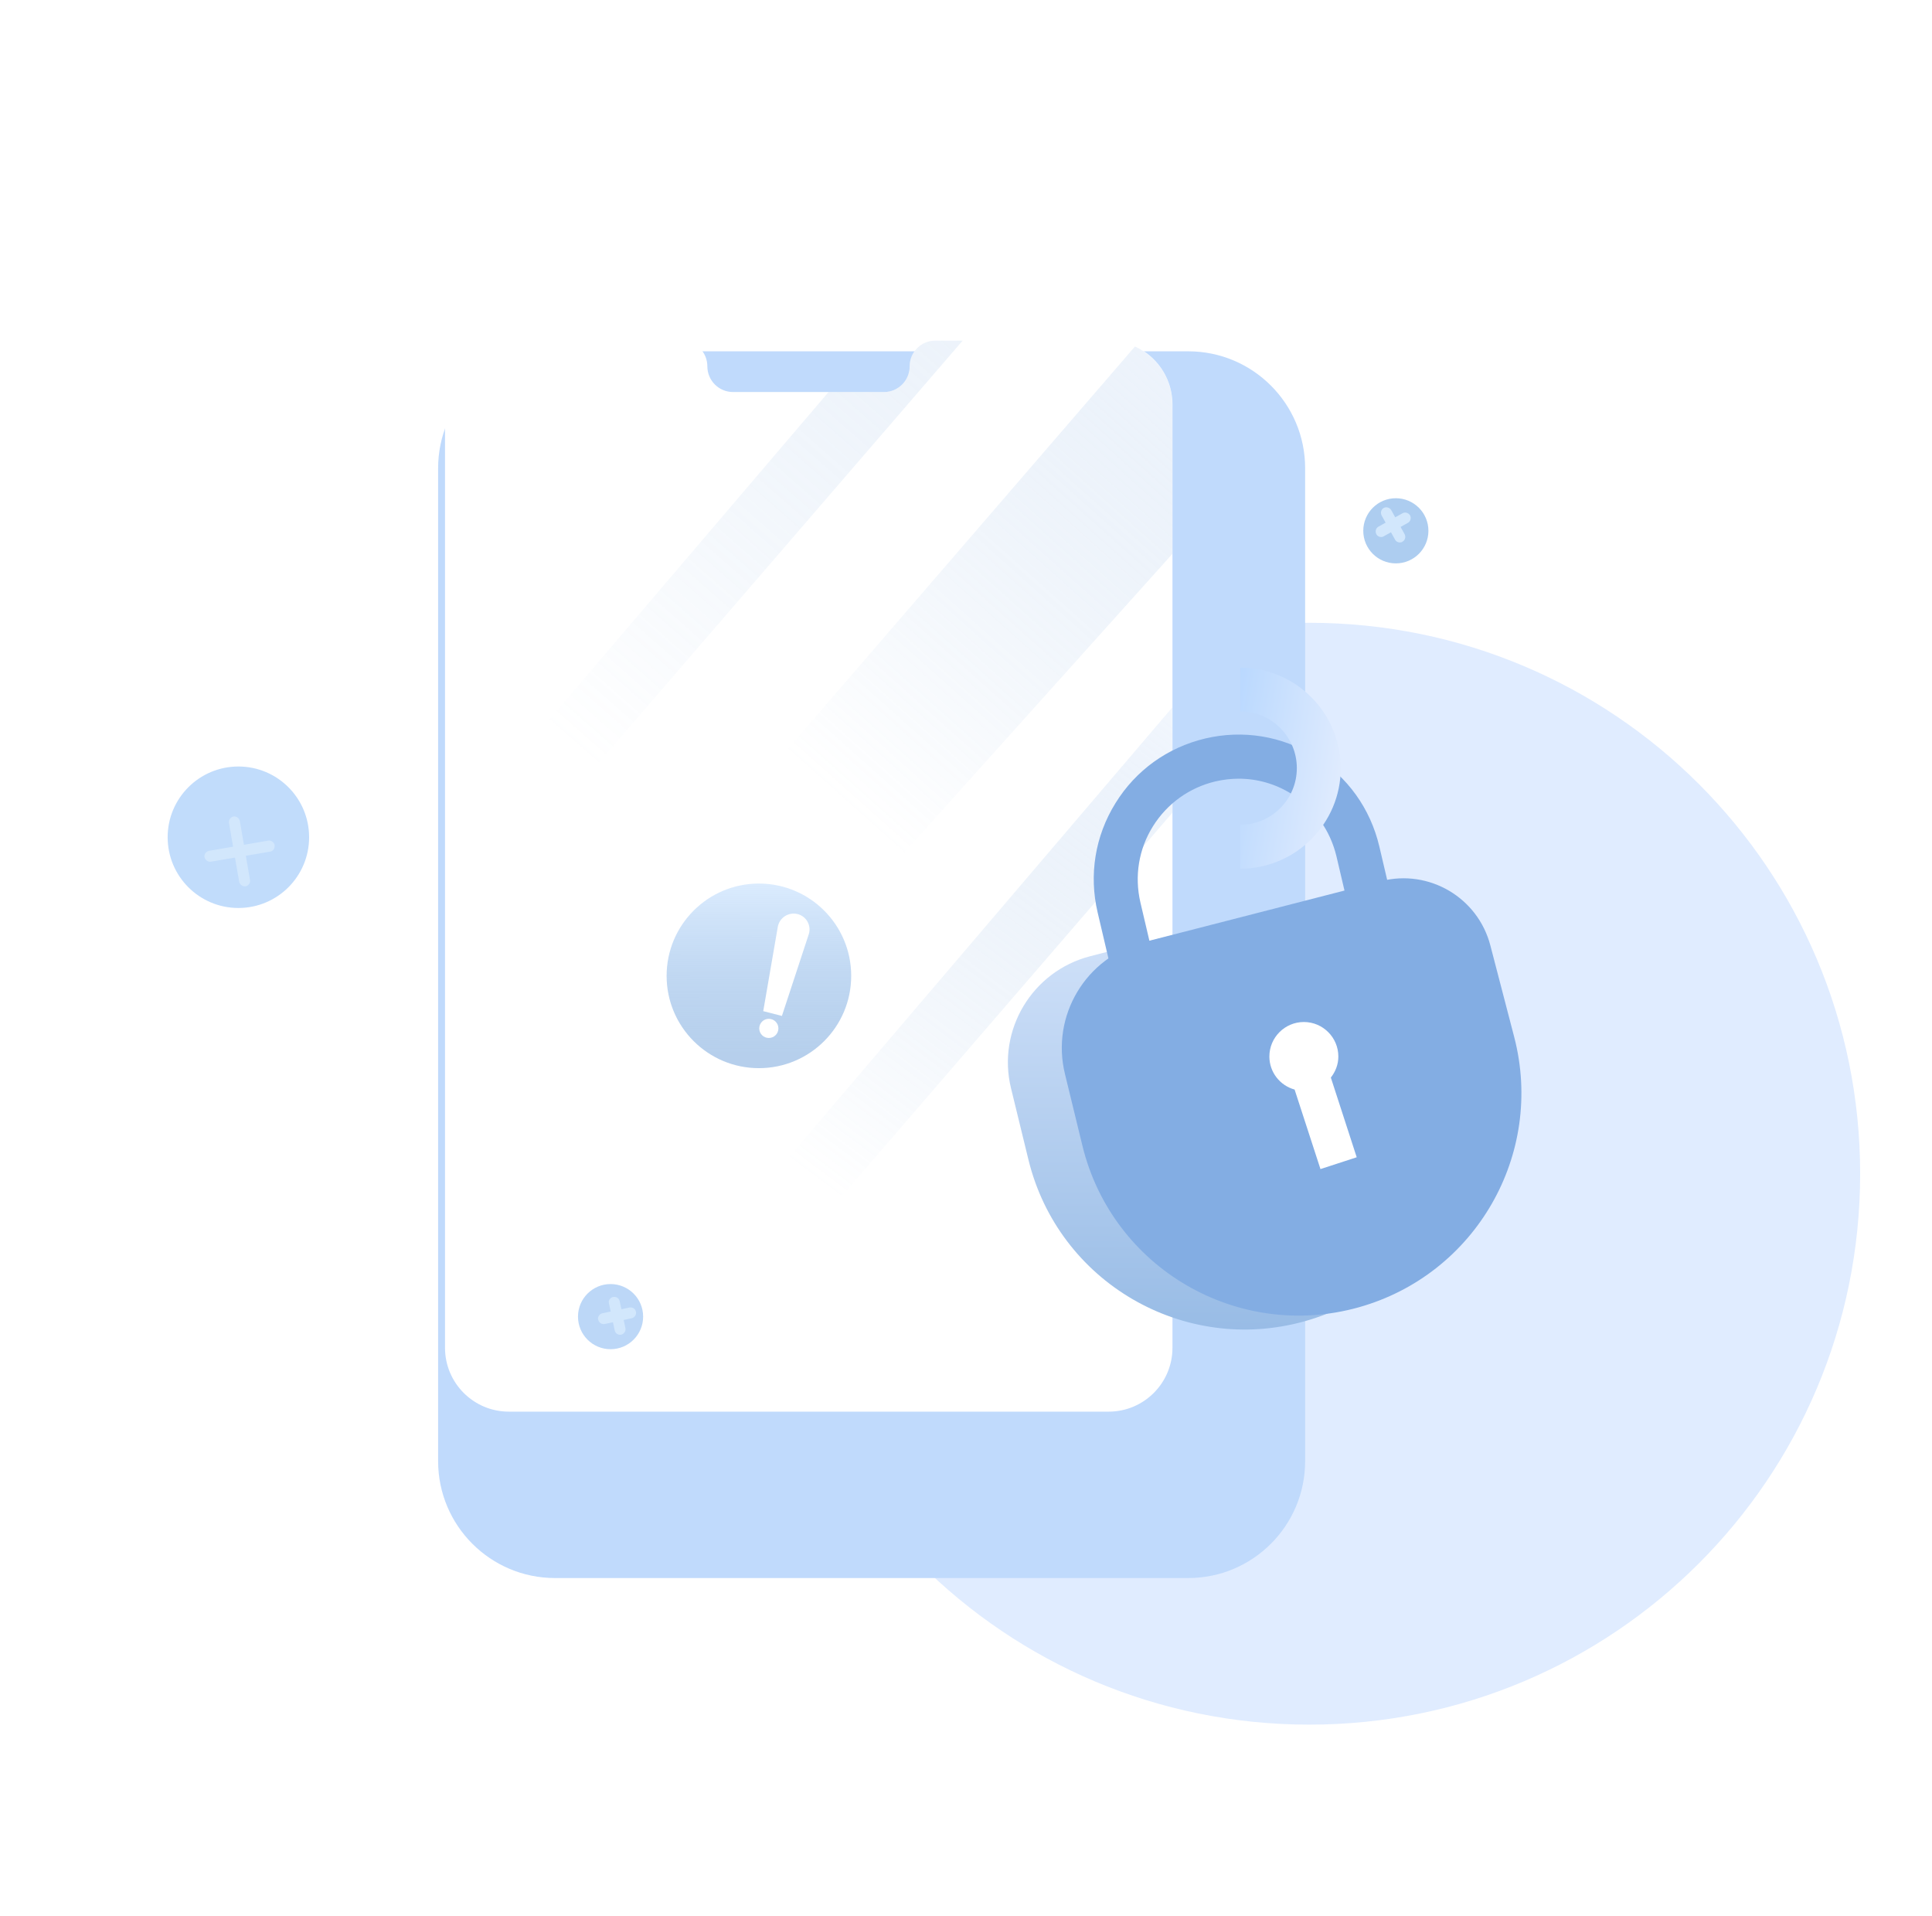 <svg width="121" height="120" viewBox="0 0 121 120" fill="none" xmlns="http://www.w3.org/2000/svg">
<g filter="url(#filter0_i)">
<path d="M76 104C95.053 104 110.5 88.584 110.5 69.5C110.5 50.416 95.053 35 76 35C56.947 35 41.5 50.416 41.5 69.5C41.5 88.584 56.947 104 76 104Z" fill="#E0ECFF"/>
</g>
<g filter="url(#filter1_d)">
<path d="M70.419 92.82H30.759C26.72 92.82 23.439 89.54 23.439 85.5V23.32C23.439 19.28 26.72 16 30.759 16H70.419C74.46 16 77.74 19.28 77.74 23.32V85.5C77.74 89.54 74.46 92.82 70.419 92.82Z" fill="#C0DAFC"/>
</g>
<path d="M56.971 22.94C56.971 23.83 56.251 24.55 55.361 24.55H45.911C45.021 24.55 44.301 23.83 44.301 22.94C44.301 22.05 43.581 21.33 42.691 21.33H31.871C29.661 21.33 27.871 23.12 27.871 25.33V84.4C27.871 86.61 29.661 88.4 31.871 88.4H69.431C71.641 88.4 73.431 86.61 73.431 84.4V25.33C73.431 23.12 71.641 21.33 69.431 21.33H58.581C57.691 21.33 56.971 22.05 56.971 22.94Z" fill="white"/>
<path opacity="0.8" d="M43.82 79.02L46.21 82.45L73.42 50.9V44.3L43.82 79.02Z" fill="url(#paint0_linear)" fill-opacity="0.6"/>
<path opacity="0.8" d="M58.581 21.33C57.691 21.33 56.971 22.05 56.971 22.94C56.971 23.83 56.251 24.55 55.361 24.55H51.891L27.871 52.72V53.84L29.831 56.65L60.291 21.33H58.581Z" fill="url(#paint1_linear)" fill-opacity="0.6"/>
<path opacity="0.8" d="M71.081 21.699L41.701 55.759L48.381 62.579L73.421 34.689V25.329C73.421 23.709 72.461 22.329 71.081 21.699Z" fill="url(#paint2_linear)" fill-opacity="0.6"/>
<g filter="url(#filter2_d)">
<path d="M70.28 55.88L82.02 52.86C86.74 51.65 91.54 54.48 92.77 59.19L93.45 61.8C95.37 69.16 91.03 76.69 83.71 78.74C76.12 80.86 68.28 76.28 66.41 68.62L65.32 64.15C64.43 60.51 66.64 56.82 70.28 55.88Z" fill="url(#paint3_linear)"/>
<path d="M81.533 68.513C77.423 68.513 73.693 65.693 72.713 61.523L70.743 53.133C70.193 50.783 70.583 48.353 71.863 46.293C73.133 44.233 75.133 42.803 77.493 42.243C79.843 41.693 82.283 42.083 84.333 43.363C86.393 44.633 87.823 46.633 88.383 48.993L90.353 57.383C91.493 62.243 88.463 67.123 83.603 68.273C82.903 68.443 82.213 68.513 81.533 68.513ZM79.573 44.763C79.093 44.763 78.603 44.823 78.123 44.933C76.483 45.323 75.093 46.323 74.203 47.753C73.313 49.183 73.043 50.873 73.423 52.513L75.393 60.903C76.193 64.283 79.583 66.403 82.973 65.603C86.363 64.813 88.463 61.403 87.673 58.023L85.703 49.633C85.313 47.993 84.323 46.603 82.883 45.713C81.873 45.083 80.733 44.763 79.573 44.763Z" fill="#83ADE3"/>
<path d="M73.641 54.998L88.501 51.178C91.501 50.408 94.561 52.208 95.341 55.208L96.831 60.928C98.751 68.288 94.411 75.818 87.091 77.868C79.501 79.988 71.661 75.408 69.791 67.748L68.701 63.268C67.801 59.618 70.001 55.938 73.641 54.998Z" fill="#83ADE3"/>
<path d="M86.97 68.47L85.35 63.48C85.64 63.11 85.82 62.66 85.82 62.16C85.82 60.97 84.85 60 83.66 60C82.47 60 81.5 60.97 81.5 62.16C81.5 63.15 82.17 63.98 83.08 64.23L84.7 69.21L86.97 68.47Z" fill="white"/>
</g>
<path d="M47.53 66.89C50.722 66.89 53.31 64.302 53.31 61.11C53.31 57.918 50.722 55.33 47.53 55.33C44.338 55.33 41.75 57.918 41.75 61.11C41.75 64.302 44.338 66.89 47.53 66.89Z" fill="url(#paint4_linear)"/>
<path d="M48.151 65C48.482 65 48.751 64.732 48.751 64.4C48.751 64.069 48.482 63.8 48.151 63.8C47.819 63.8 47.551 64.069 47.551 64.4C47.551 64.732 47.819 65 48.151 65Z" fill="white"/>
<path d="M48.971 63.62L47.801 63.32L48.711 58.05C48.811 57.47 49.381 57.1 49.951 57.24C50.511 57.38 50.831 57.97 50.651 58.51L48.971 63.62Z" fill="white"/>
<path d="M14.93 56.86C17.377 56.86 19.36 54.877 19.36 52.43C19.36 49.983 17.377 48 14.93 48C12.483 48 10.5 49.983 10.5 52.43C10.5 54.877 12.483 56.86 14.93 56.86Z" fill="#C1DCFB"/>
<path d="M17.14 53.19C17.09 53.26 17.01 53.32 16.92 53.33L13.21 53.96C13.03 53.99 12.85 53.86 12.81 53.68C12.77 53.49 12.91 53.32 13.09 53.28L16.8 52.64C16.98 52.61 17.16 52.74 17.2 52.92C17.21 53.03 17.19 53.11 17.14 53.19Z" fill="#D2E7FC"/>
<path d="M15.6 55.36C15.55 55.43 15.47 55.49 15.38 55.5C15.2 55.53 15.02 55.4 14.98 55.22L14.34 51.53C14.31 51.35 14.44 51.17 14.62 51.13C14.8 51.1 14.98 51.23 15.02 51.41L15.66 55.12C15.68 55.19 15.65 55.29 15.6 55.36Z" fill="#D2E7FC"/>
<path d="M87.421 35.28C88.547 35.28 89.461 34.367 89.461 33.24C89.461 32.114 88.547 31.2 87.421 31.2C86.294 31.2 85.381 32.114 85.381 33.24C85.381 34.367 86.294 35.28 87.421 35.28Z" fill="#ADCDF0"/>
<path d="M86.5 33.63C86.38 33.63 86.26 33.57 86.2 33.45C86.11 33.28 86.17 33.07 86.33 32.98L87.84 32.14C88 32.05 88.21 32.11 88.31 32.27C88.4 32.44 88.34 32.65 88.18 32.74L86.67 33.58C86.61 33.62 86.55 33.63 86.5 33.63Z" fill="#D2E7FC"/>
<path d="M87.67 33.97C87.55 33.97 87.43 33.91 87.37 33.79L86.53 32.28C86.44 32.11 86.5 31.9 86.66 31.81C86.82 31.72 87.03 31.78 87.13 31.94L87.97 33.45C88.06 33.62 88 33.83 87.84 33.92C87.79 33.96 87.73 33.97 87.67 33.97Z" fill="#D2E7FC"/>
<path d="M38.239 84.49C39.366 84.49 40.279 83.577 40.279 82.45C40.279 81.323 39.366 80.41 38.239 80.41C37.113 80.41 36.199 81.323 36.199 82.45C36.199 83.577 37.113 84.49 38.239 84.49Z" fill="#BCD7F7"/>
<path d="M38.14 81.45C38.18 81.34 38.27 81.24 38.4 81.22C38.59 81.18 38.77 81.3 38.81 81.48L39.17 83.17C39.21 83.35 39.09 83.53 38.91 83.58C38.72 83.62 38.54 83.5 38.5 83.32L38.14 81.63C38.12 81.56 38.12 81.5 38.14 81.45Z" fill="#D2E7FC"/>
<path d="M37.47 82.47C37.51 82.36 37.6 82.26 37.73 82.24L39.42 81.88C39.61 81.84 39.79 81.96 39.83 82.14C39.87 82.32 39.75 82.5 39.57 82.55L37.88 82.91C37.69 82.95 37.51 82.83 37.47 82.65C37.44 82.59 37.45 82.53 37.47 82.47Z" fill="#D2E7FC"/>
<g filter="url(#filter3_d)">
<path d="M77.67 50.4V47.65C79.63 47.65 81.22 46.06 81.22 44.1C81.22 42.14 79.63 40.55 77.67 40.55V37.81C81.14 37.81 83.97 40.63 83.97 44.11C83.97 47.58 81.14 50.4 77.67 50.4Z" fill="url(#paint5_linear)"/>
</g>
<defs>
<filter id="filter0_i" x="41.5" y="35" width="75" height="73" filterUnits="userSpaceOnUse" color-interpolation-filters="sRGB">
<feFlood flood-opacity="0" result="BackgroundImageFix"/>
<feBlend mode="normal" in="SourceGraphic" in2="BackgroundImageFix" result="shape"/>
<feColorMatrix in="SourceAlpha" type="matrix" values="0 0 0 0 0 0 0 0 0 0 0 0 0 0 0 0 0 0 127 0" result="hardAlpha"/>
<feOffset dx="6" dy="4"/>
<feGaussianBlur stdDeviation="10"/>
<feComposite in2="hardAlpha" operator="arithmetic" k2="-1" k3="1"/>
<feColorMatrix type="matrix" values="0 0 0 0 0.531 0 0 0 0 0.729 0 0 0 0 0.958 0 0 0 0.4 0"/>
<feBlend mode="normal" in2="shape" result="effect1_innerShadow"/>
</filter>
<filter id="filter1_d" x="11.44" y="6" width="86.3" height="108.82" filterUnits="userSpaceOnUse" color-interpolation-filters="sRGB">
<feFlood flood-opacity="0" result="BackgroundImageFix"/>
<feColorMatrix in="SourceAlpha" type="matrix" values="0 0 0 0 0 0 0 0 0 0 0 0 0 0 0 0 0 0 127 0" result="hardAlpha"/>
<feOffset dx="4" dy="6"/>
<feGaussianBlur stdDeviation="8"/>
<feColorMatrix type="matrix" values="0 0 0 0 0.557 0 0 0 0 0.71 0 0 0 0 0.886 0 0 0 0.5 0"/>
<feBlend mode="normal" in2="BackgroundImageFix" result="effect1_dropShadow"/>
<feBlend mode="normal" in="SourceGraphic" in2="effect1_dropShadow" result="shape"/>
</filter>
<filter id="filter2_d" x="59.123" y="42" width="40.163" height="45.258" filterUnits="userSpaceOnUse" color-interpolation-filters="sRGB">
<feFlood flood-opacity="0" result="BackgroundImageFix"/>
<feColorMatrix in="SourceAlpha" type="matrix" values="0 0 0 0 0 0 0 0 0 0 0 0 0 0 0 0 0 0 127 0" result="hardAlpha"/>
<feOffset dx="-2" dy="4"/>
<feGaussianBlur stdDeviation="2"/>
<feColorMatrix type="matrix" values="0 0 0 0 0.557 0 0 0 0 0.71 0 0 0 0 0.886 0 0 0 0.25 0"/>
<feBlend mode="normal" in2="BackgroundImageFix" result="effect1_dropShadow"/>
<feBlend mode="normal" in="SourceGraphic" in2="effect1_dropShadow" result="shape"/>
</filter>
<filter id="filter3_d" x="73.67" y="37.81" width="14.3" height="20.59" filterUnits="userSpaceOnUse" color-interpolation-filters="sRGB">
<feFlood flood-opacity="0" result="BackgroundImageFix"/>
<feColorMatrix in="SourceAlpha" type="matrix" values="0 0 0 0 0 0 0 0 0 0 0 0 0 0 0 0 0 0 127 0" result="hardAlpha"/>
<feOffset dy="4"/>
<feGaussianBlur stdDeviation="2"/>
<feColorMatrix type="matrix" values="0 0 0 0 0.608 0 0 0 0 0.79 0 0 0 0 1 0 0 0 0.2 0"/>
<feBlend mode="normal" in2="BackgroundImageFix" result="effect1_dropShadow"/>
<feBlend mode="normal" in="SourceGraphic" in2="effect1_dropShadow" result="shape"/>
</filter>
<linearGradient id="paint0_linear" x1="52.5" y1="74.999" x2="76.136" y2="43.562" gradientUnits="userSpaceOnUse">
<stop stop-color="#8EB5E2" stop-opacity="0"/>
<stop offset="0.274" stop-color="#91B7E3" stop-opacity="0.192"/>
<stop offset="0.481" stop-color="#9BBDE6" stop-opacity="0.337"/>
<stop offset="0.666" stop-color="#ABC8EC" stop-opacity="0.466"/>
<stop offset="0.837" stop-color="#C2D7F4" stop-opacity="0.586"/>
<stop offset="0.999" stop-color="#DFEBFE" stop-opacity="0.7"/>
<stop offset="1" stop-color="#DFEBFE" stop-opacity="0.7"/>
</linearGradient>
<linearGradient id="paint1_linear" x1="35.648" y1="46.547" x2="73.242" y2="3.658" gradientUnits="userSpaceOnUse">
<stop stop-color="#8EB5E2" stop-opacity="0"/>
<stop offset="0.274" stop-color="#91B7E3" stop-opacity="0.192"/>
<stop offset="0.481" stop-color="#9BBDE6" stop-opacity="0.337"/>
<stop offset="0.666" stop-color="#ABC8EC" stop-opacity="0.466"/>
<stop offset="0.837" stop-color="#C2D7F4" stop-opacity="0.586"/>
<stop offset="0.999" stop-color="#DFEBFE" stop-opacity="0.7"/>
<stop offset="1" stop-color="#DFEBFE" stop-opacity="0.7"/>
</linearGradient>
<linearGradient id="paint2_linear" x1="52.5" y1="50" x2="81.382" y2="17.634" gradientUnits="userSpaceOnUse">
<stop stop-color="#8EB5E2" stop-opacity="0"/>
<stop offset="0.274" stop-color="#91B7E3" stop-opacity="0.192"/>
<stop offset="0.481" stop-color="#9BBDE6" stop-opacity="0.337"/>
<stop offset="0.666" stop-color="#ABC8EC" stop-opacity="0.466"/>
<stop offset="0.837" stop-color="#C2D7F4" stop-opacity="0.586"/>
<stop offset="0.999" stop-color="#DFEBFE" stop-opacity="0.7"/>
<stop offset="1" stop-color="#DFEBFE" stop-opacity="0.7"/>
</linearGradient>
<linearGradient id="paint3_linear" x1="79.201" y1="83.792" x2="79.763" y2="48.071" gradientUnits="userSpaceOnUse">
<stop stop-color="#8EB5E2"/>
<stop offset="1" stop-color="#DFEBFE"/>
</linearGradient>
<linearGradient id="paint4_linear" x1="47.5" y1="55" x2="47.51" y2="66" gradientUnits="userSpaceOnUse">
<stop stop-color="#DDEDFF"/>
<stop offset="1" stop-color="#8FB6E2" stop-opacity="0.65"/>
</linearGradient>
<linearGradient id="paint5_linear" x1="71" y1="41.999" x2="83.97" y2="44.105" gradientUnits="userSpaceOnUse">
<stop stop-color="#9BC9FF"/>
<stop offset="1" stop-color="#DFEBFE"/>
</linearGradient>
</defs>
</svg>
